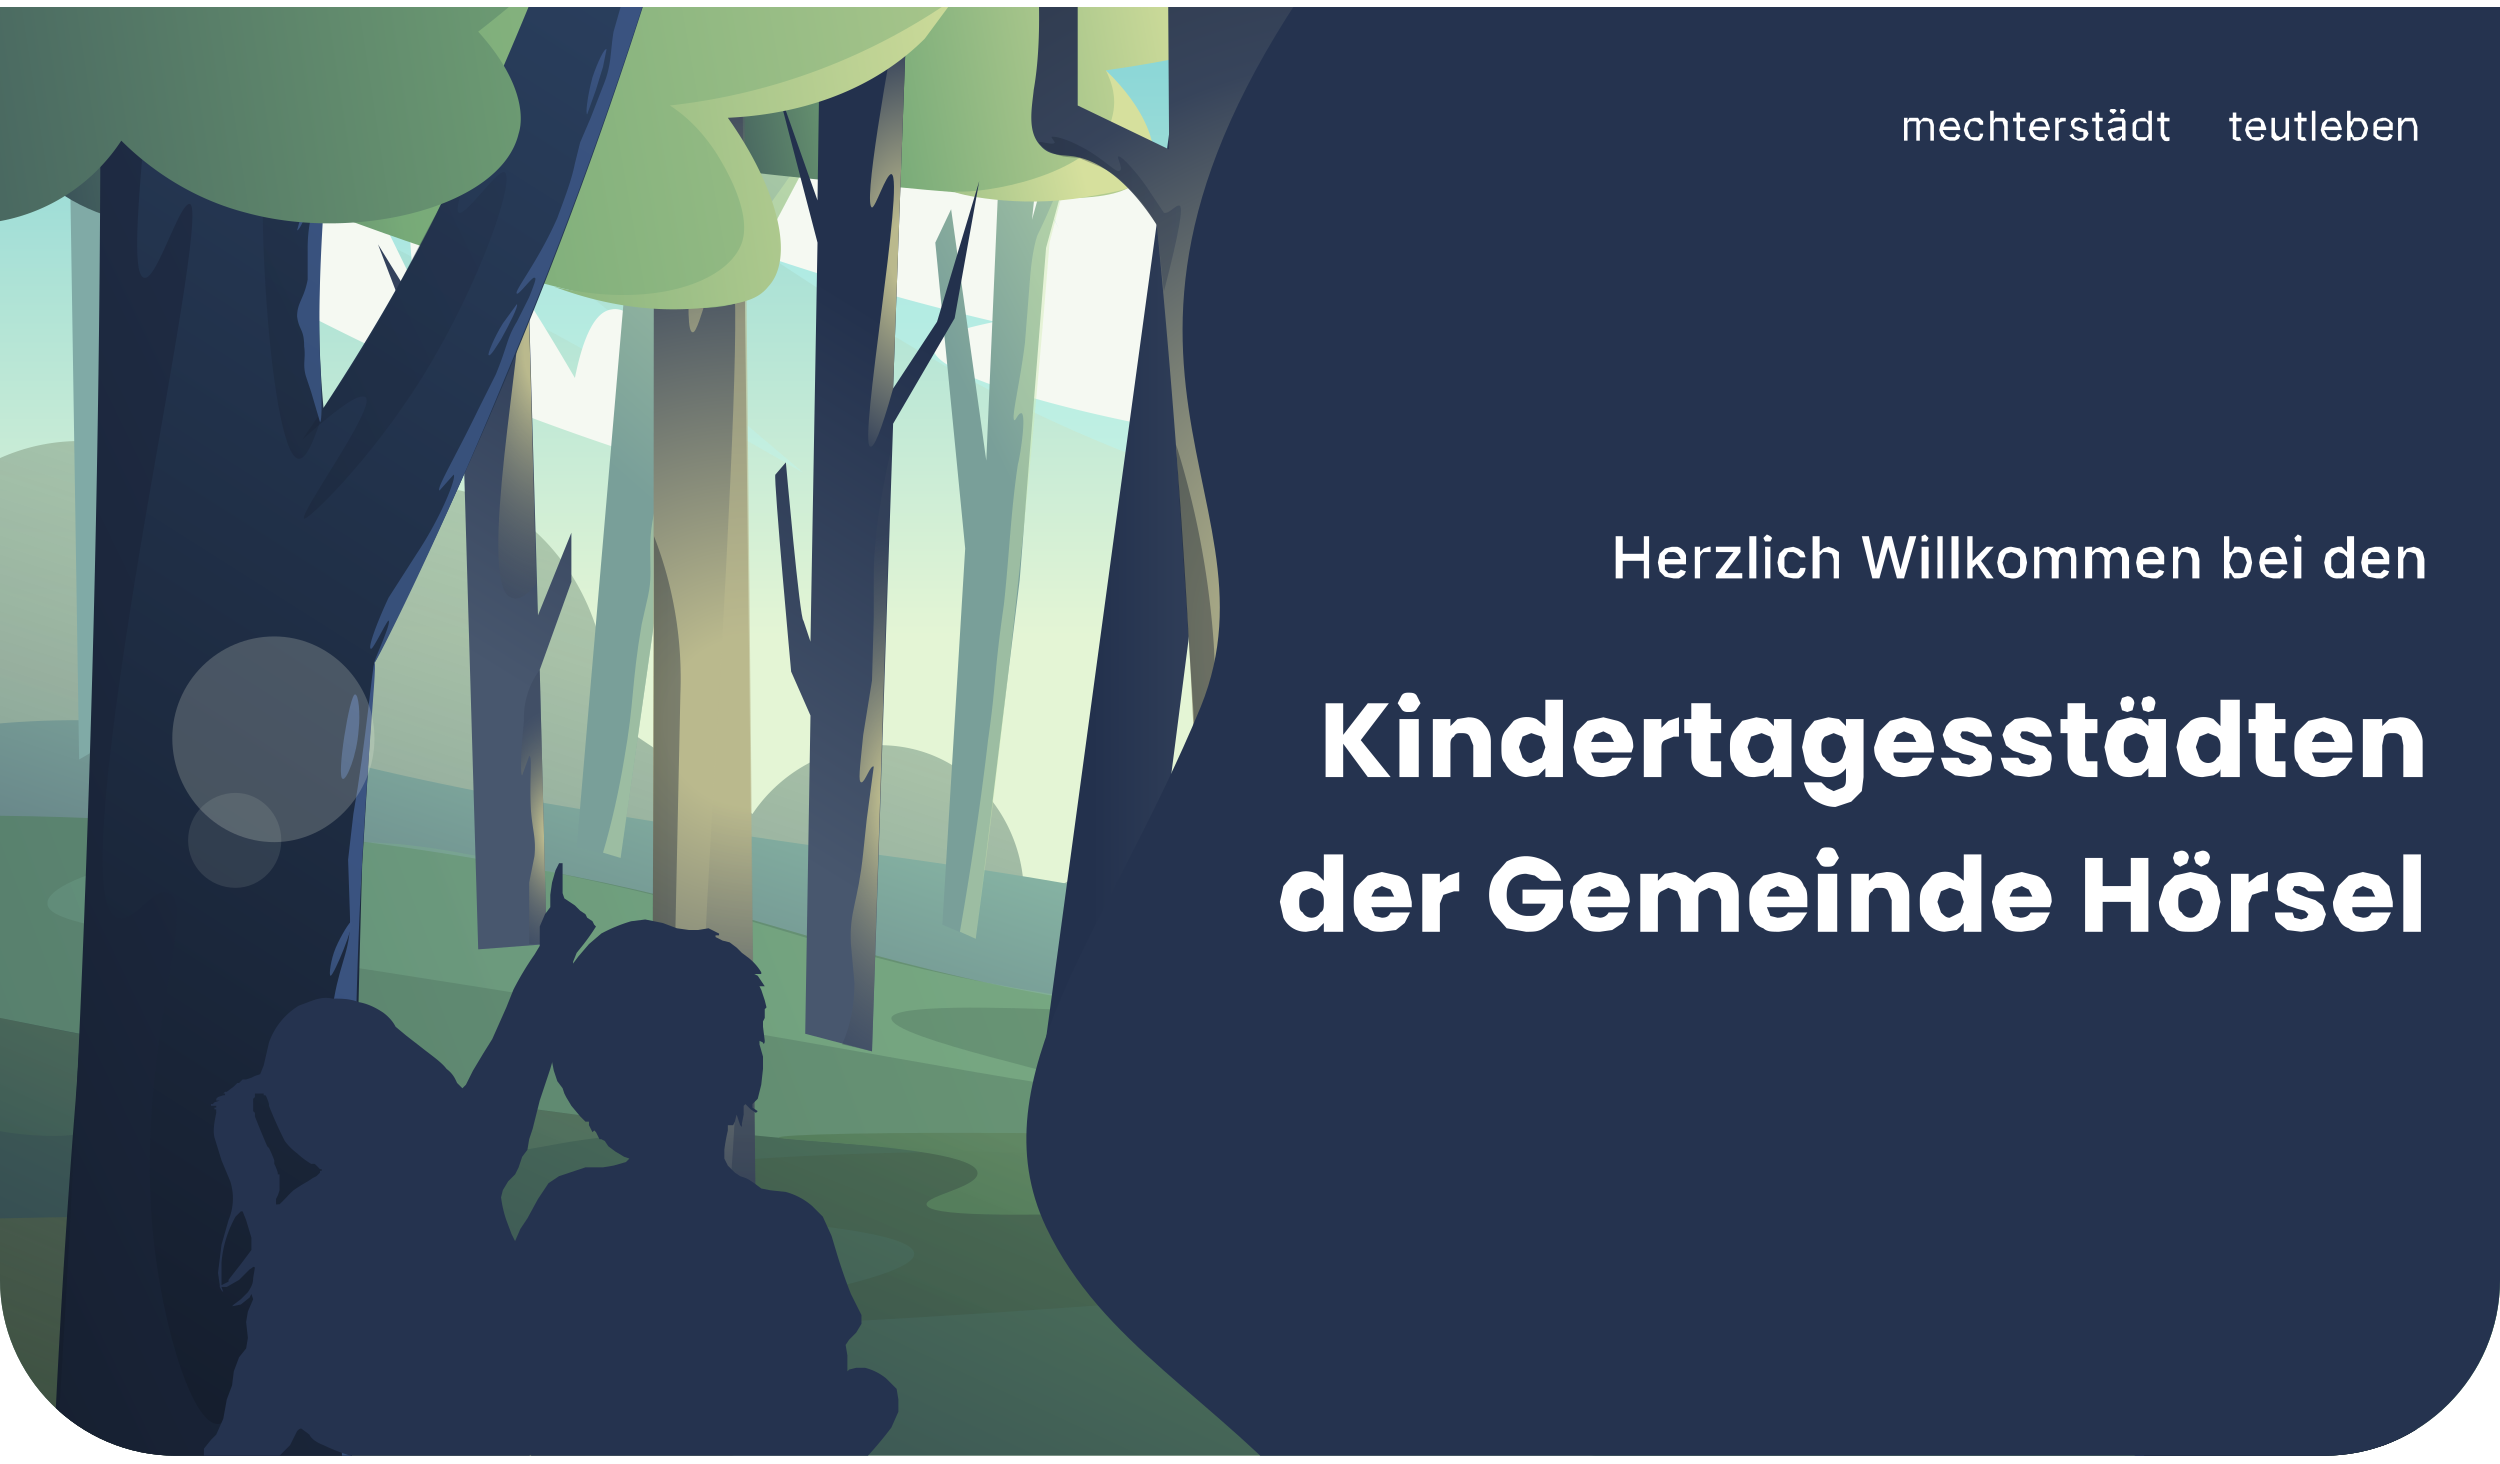 <svg xmlns="http://www.w3.org/2000/svg" xmlns:xlink="http://www.w3.org/1999/xlink" fill="none" viewBox="0 0 1422 833"><g filter="url(#a)"><g clip-path="url(#b)"><g clip-path="url(#c)"><path fill="url(#d)" d="M1465 0H0v824h1465V0Z"/><path fill="url(#e)" d="M867 34h247v246H867z"/><path fill="#B7F9F9" d="M92-90 256 20c209 140 274 189 381 232 0 0 94 38 211 59 304 53 579-48 711-106l-13-101c-39 37-82 69-129 95a756 756 0 0 1-484 70 996 996 0 0 1-246-70C578 155 403 68 226-111L92-90Z" opacity=".4"/><path fill="#B7F9F9" d="M-17 15a7513 7513 0 0 1 474 250A5652 5652 0 0 0-8-92l-9 107Z" opacity=".3"/><path fill="#F5F9F2" d="M264 66c40 23 81 43 124 59 59 22 118 40 178 54-19 4-34 8-35 15-2 25 217 68 222 50 2-5-17-18-73-43 19-25 24-57 11-80-20-41-84-47-96-31-6 8 0 23 9 39-47-85-79-124-99-118-13 3-20 27-21 71C398-16 349-61 337-53c-7 6 1 33 25 83-53-34-82-48-89-41-4 5 2 20 19 45-66-18-83-17-84-12-4 8 35 31 56 44Zm-281-3a1923 1923 0 0 0 307 166c29 11 70 26 120 40-26-67-47-100-62-97-9 1-16 14-21 39-45-77-73-113-86-108-8 3-10 22-5 56C183 48 148-5 132 0c-9 3-12 25-9 65-7-16-50-112-78-105-18 4-23 50-24 81C8 31-35-1-43 7c-8 7 16 41 26 56Zm985 221a1482 1482 0 0 0 547-217c28-72 25-90 18-94-14-8-56 32-97 78 0-41-7-63-18-66-18-6-49 31-92 110a51 51 0 0 0-64-13 51 51 0 0 0-24 55c-8-34-26-64-49-68-32-6-79 36-89 113-1-60-8-91-22-94-21-5-58 60-110 196Z"/><path fill="url(#f)" d="M-58 428c-34-71 3-153 67-175 57-20 126 10 154 73 2-4 35-54 83-53 51 1 103 56 100 131l82 55c20-30 57-45 91-37 39 9 67 48 63 91a309 309 0 0 1 268-40c10-10 86-81 192-68 65 8 108 44 125 59a244 244 0 0 1 335-30l4 153A4646 4646 0 0 1-58 428Z"/><path fill="url(#g)" d="M-50 555c-16-56 4-111 19-144 63-9 113-5 147 0 49 8 72 19 166 37l70 12c79 13 139 21 161 24 149 21 167 32 263 44 53 7 146 18 258 12 112-5 156-23 368-62 94-17 172-29 220-36l-45 203a2097 2097 0 0 1-859 154c-158-6-706-24-768-244Z"/><path fill="#80AAA6" d="m38-26 7 454c25-15 33-16 36-14 3 3 0 12-2 12-6-1-3-212 3-449l-44-3Z"/><path fill="url(#h)" d="m372-33-44 511 25 6 38-267L517-21l-16-25-110 197-19-184Z"/><path fill="url(#i)" d="m573-17-12 275-20-143-9 19 17 174-13 214 19 8 25-204 15-189 28-103-10-7-26 94 17-161-31 23Z"/><path fill="url(#j)" d="M793-26c3 9 30 438 30 438v144l29-5-11-332 67-288-25 23-54 175-13-190-23 35Z"/><path fill="url(#k)" d="M956-26c-1 10 24 443 24 443l-12 133h28l7-230-12-331-35-15Z"/><path fill="url(#l)" d="m1087-26 38 432v150l51-6-11-116-19-233 24-262-83 35Z"/><path fill="url(#m)" d="M906-58c-2 0-13 33-58 183l-7 100 24-108C893-1 908-57 906-58Z"/><path fill="url(#n)" d="M956-26c2 0 13 50 15 95 0 17 2 25 2 32-1 14-4 25 0 26 3 2 9-7 12-6s3 11-6 45v9a1100 1100 0 0 0 10 137c-1 0-6-38-8-37-2 0-1 48 4 140l-14 110 10-106-14-250c-7-117-14-195-11-195Z"/><path fill="url(#o)" d="M1087-26c24 59 26 96 23 120-1 7-4 26-1 50 1 15 3 18 9 44 5 25 12 63 8 64-2 0-9-20-10-19-3 0 10 37 15 81 3 27 2 48 2 61-1 36 1 92 10 179l-18 2c1-32 2-80 0-139-3-78-9-132-19-231l-19-212Z"/><path fill="url(#p)" d="M623 34a420 420 0 0 1-33 96c-3 9-4 23-4 23l-3 38c-3 24-8 43-6 44 1 0 2-4 4-4 3 1-1 26-2 29-4 26-5 53-8 80-6 42-4 42-9 77-3 26-8 63-16 109l9 4a7567 7567 0 0 0 42-396l26-100Z"/><path fill="url(#q)" d="M478 53c-22 35-42 62-56 81-11 16-31 42-30 44 1 1 15-14 16-13 2 1-24 34-22 36 1 1 7-5 8-4 2 1-5 9-10 22-3 7-4 12-5 19-2 17 1 21-3 36-2 8-3 6-4 14-3 14-2 21-2 34 0 10-2 15-5 29-6 35-4 43-10 77-3 18-7 36-12 53l10 3 38-267 87-164Z"/><path fill="url(#r)" d="M0 460c94 1 188 10 280 26 131 22 172 44 268 66 133 31 202 22 537 16 93-2 232-4 404-5 12 81-8 128-24 154-134 218-720 90-1090 9-193-42-345-87-436-116L0 460Z"/><path fill="url(#s)" d="M207 475c35 1 62 7 116 19 104 22 128 36 201 53 116 27 205 26 205 28-1 4-219-15-222 0-1 12 113 34 112 39-1 6-162-28-381-62-151-24-211-29-211-42-1-17 91-39 180-35Z" opacity=".4"/><path fill="url(#t)" d="M808 574c0-6 90-4 160-4 169 0 277-10 277-5 1 7-158 22-157 32 1 9 116 7 116 10 0 6-423 18-423 9-1-5 97-11 97-22 0-10-70-15-70-20Z" opacity=".6"/><path fill="url(#u)" d="M665 590c-12 0-44 3-44 7 0 9 152 25 153 16 2-6-52-26-109-23Z" opacity=".4"/><path fill="url(#v)" d="M330 69c3 16 68 23 197 35 79 7 114 8 123-9 8-16-7-41-21-59 70-10 89-20 89-28 1-23-140-66-269-23-54 18-125 58-119 84Z"/><path fill="url(#w)" d="M1070-30c-23 13-92 57-84 83 4 13 28 18 49 19-37 25-42 38-40 46 7 29 121 24 210 19 74-3 180-8 182-30 1-8-11-21-78-41l129-61c-87-41-249-101-368-35Z"/><path fill="url(#x)" d="M629 36c6 12 5 20 4 25-6 32-65 44-86 44h-4c-1 1 36 10 75 3 18-3 31-5 36-14 7-13-3-37-25-58Z"/><path fill="url(#y)" d="m295-31-38 12c-1 3 2 110 5 230l-47-76 49 128 8 273 39-3-4-156 18-50v-28l-19 47-11-377Z"/><path fill="url(#z)" d="m557 99-24 80-25 38 9-248h-50l-2 141-24-68 24 92-4 227-4-12c-2 0-10-90-10-90l-6 7c-1 3 9 112 9 112l11 25-3 181 38 10 12-357 35-60 14-78Z"/><path fill="url(#A)" d="M681-40c-3 11-87 634-87 634h52l58-452L868-89l-33 18L713 98l48-169-80 31Z"/><path fill="url(#B)" d="m1306-10-108 443-14 200 53-11 39-275 187-387h-49l-74 163 12-192-46 59Z"/><path fill="url(#C)" d="M517-31c-14 73-26 144-21 145 2 0 8-19 11-19 8 2-19 154-12 155 2 1 6-8 13-33l9-248Z"/><path fill="url(#D)" d="M507 251c-8 35-10 57-10 72v24l-1 36-5 31c-2 20-3 27-1 27s5-10 7-9l-4 30-2 19c-3 29-8 33-7 52l2 22c0 12-2 24-7 35l17 4 11-343Z"/><path fill="url(#E)" d="M296-5c-15 153-18 215-14 216 2 0 9-34 12-33 6 1-24 152-3 158 5 2 10-3 14-8L296-5Z"/><path fill="url(#F)" d="M307 377a46 46 0 0 0-9 29c-2 20-2 31-1 31l4-11c2 0 0 12 1 31 1 12 3 16 2 26l-3 15v35h10l-4-156Z"/><path fill="url(#G)" d="m1003-31 1 13 33 300 15 349h54l-29-311 48-199v-245l-23 35-8 226s-32 108-30 97c3-10-27-295-27-295"/><path fill="url(#H)" d="M1090 269c-1 0-8 18-20 54l13 308 23-3-29-308c9-34 14-50 13-51Z" opacity=".5"/><path fill="url(#I)" d="M1064 234c-5 21-5 25-4 25a192 192 0 0 0 24-82l-20 57Z" opacity=".3"/><path fill="url(#J)" d="M1093 483c-11 57-18 72-24 72s-9-17-14-16c-4 0-5 19-5 37l2 55h54l-13-148Z" opacity=".2"/><path fill="url(#K)" d="M1005-33c6 5 11 11 15 19 7 12 7 24 7 30 1 43 13 86 10 86-2 1-6-20-8-20-3 1-4 45 8 92 6 26 16 52 13 54-2 1-8-11-12-10-3 1-4 12 3 64l7 48c7 40 16 73 16 73-1 0-7-28-10-28-3 1 1 32 3 81 1 44-1 48 1 77 2 33 6 66 13 98h-17l-49-664Z"/><path fill="url(#L)" d="m1098 27-4 110-30 97c13-28 25-55 29-54 3 1-3 29-2 29l2-6c4-24 13-57 16-73 2-14 5-46-11-103Z" opacity=".6"/><path fill="url(#M)" d="M0 575c69 14 153 30 249 44 63 9 172 26 309 32 203 8 315 4 465 4 110 1 267 4 459 19l14 174-397 3-1134-10L0 575Z"/><path fill="url(#N)" d="M432 655c-71 5-111 13-111 19 0 13 197 14 199 35 1 16-121 32-120 38 1 10 291-12 655-43a180 180 0 0 1-84-18c-253-39-428-38-539-31Z" opacity=".3"/><path fill="url(#O)" d="M980 671c49-2 103 1 210 7 87 5 125 9 125 16 1 10-110 18-110 34 0 14 91 20 91 30-1 22-516 37-517 23 0-10 197-23 196-43 0-18-162-22-162-38 0-13 95-25 167-29Z" opacity=".1"/><path fill="url(#P)" d="M-40 690c184-5 301-2 302 10 1 14-134 29-133 48 1 31 343 22 345 49 2 35-606 152-643 48-14-38 51-98 129-155Z"/><path fill="url(#Q)" d="M443 643c-1 2 112 5 113 20 1 8-29 13-29 18 1 14 187-2 398 4 138 4 153 13 262 11 89-2 178-10 266-25l-283-13c-518-23-727-18-727-15Z"/><path fill="url(#R)" d="M0 575a4139 4139 0 0 0 413 65c-24-1-48 0-71 3-35 4-50 11-82 9-25-1-50-6-49-9 0-3 29-2 29-6 1-6-68-35-136-16-29 8-38 19-68 21-29 1-70-6-73-25-4-19 33-40 37-42Z" opacity=".2"/><path fill="url(#S)" d="M987 717c1 8 122 13 123 6 1-4-30-12-57-14-32-2-66 4-66 8Z" opacity=".4"/><path fill="url(#T)" d="m810-33 91 748h55l-55-515 31-63-25-6-23 36-31-228-43 28Z"/><path fill="url(#U)" d="M852 295a18933 18933 0 0 0 49 420h55c-5-32-10-42-14-42-7 0-11 20-15 20-6-1 3-66-1-67-3 0-9 42-16 42-8-1-16-70-15-129v-36c-2-35-9-60-12-74-9-34-18-77-31-134Z"/><path fill="url(#V)" d="M901 200c1 33 1 64-2 65-4 0-10-36-11-36l9 65c8 51 10 77 16 119 11 93 30 204 32 203 3 0-5-85-44-416Z" opacity=".5"/><path fill="url(#W)" d="m861-2 23 169 23-36-22 50c-7-11-10-21-11-28-2-9-1-13-3-28l-3-21c-6-28-5-48-7-48-1 0 0 27-2 27a322 322 0 0 1-4-87l6 2Z" opacity=".5"/><path fill="url(#X)" d="M371-79c2 7 0 783 0 783 1 2 10 16 28 16 20 1 31-15 31-16l-9-771-50-12Z"/><path fill="url(#Y)" d="M372 301a223 223 0 0 1 15 90l-3 142-1 45c-1 75-1 101 4 102 4 0 9-24 14-23 4 1 4 29 3 63l-33-16V591l1-239v-51Z" opacity=".4"/><path fill="url(#Z)" d="M415-69c-25 209-26 254-21 254 4 1 13-46 20-45s5 72-4 235c-8 135-14 232-9 232 5 1 13-58 17-58 5 1 2 65-6 169l18-14-7-700-8-73Z" opacity=".6"/><path fill="url(#aa)" d="M47-26C43-22-7 38 14 82c18 40 89 57 178 37 145 54 227 66 246 37 12-17 0-50-34-98C522 22 554-4 552-24c-4-63-382-148-505-2Z"/><path fill="url(#ab)" d="M923-40c-36 43-66 88-52 112 46 80 533-86 523-148-3-17-43-31-148-35-14-21-29-35-43-44-76-50-199-25-313 57l33 58Z"/><path fill="url(#ac)" d="M543-5a349 349 0 0 1-162 61c11 7 20 17 27 28 3 5 20 32 14 50-8 23-52 38-107 25 37 14 67 14 86 12 17-2 29-3 36-12 15-16 6-55-23-96 21-1 73-6 112-45l17-23Z"/><path fill="url(#ad)" d="M893-2c1 1-7 12-7 28 0 11 3 22 9 31 13 23 81 32 170 19-48 14-89 17-117 17-38 0-68 0-78-18-15-27 23-77 23-77Z"/><path fill="url(#ae)" d="M590-24c2 31 1 54-2 71-1 10-4 24 4 32 5 6 13 5 19 6 12 2 29 11 47 39a5714 5714 0 0 1 26 436c-1 74-5 135-9 179 15 11 32 18 50 20 40 5 70-15 77-20a7756 7756 0 0 0-45-818l-93 4 1 156-52-25v-80h-23Z"/><path fill="url(#af)" d="M678 388a2265 2265 0 0 1-3 351 107 107 0 0 0 127 0l-2-92c-21 29-25 51-25 66 0 6 1 17-2 18-6 1-14-35-30-36-12-1-19 20-26 18-19-4-2-170-9-171-2-1-5 18-8 18-8 0-9-104-9-121-1-51 1-57-1-82-3-37-10-73-21-108l2 33 7 106Z" opacity=".4"/><path fill="url(#ag)" d="M599 83c6 3 9 2 15 3l12 5c9 4 13 9 19 15 5 5 9 11 13 18l4 38c9-35 11-48 9-49s-6 5-9 4l-2-3-6-9c-5-8-16-21-18-20-1 0 3 7 1 8-2 2-8-6-21-13-9-5-17-7-18-6l2 3c-1 2-8-1-9 0 0 1 3 4 8 6Z" opacity=".3"/><path fill="url(#ah)" d="M700 546c3 0-2-77-4-77s-4 29 1 59l3 18Z" opacity=".1"/><path fill="url(#ai)" d="M751-79c-1 39-4 72-6 94-2 26-5 55-2 55 4 1 10-35 15-34 10 1 11 105 11 160 0 48 0 106 9 154l3 25c3 25 4 50 2 76-4 53 2 46-2 143-2 64-6 110-3 110 4 1 10-48 15-48 4 0 5 34 4 86a3883 3883 0 0 0 2-190c-1-78-4-129-11-249-5-87-6-125-10-163l-6-53-4-60c-2-24-7-60-17-106Z" opacity=".5"/><path fill="url(#aj)" d="m1124 99 21 62 42 116c12 37 18 55 22 73 6 33 7 58 8 96 1 32 0 38-2 117l-2 93c1 55 3 66 3 105 0 40-2 81-7 121l171-8c-6-52-8-103-7-155 1-74 8-91 13-198 5-86 1-81 7-178 4-84 11-159 12-164 9-97 12-90 11-119-1-48-8-71-17-164l-4-58-162 27-1 265c-19-16-34-35-47-56-17-28-22-48-33-74-10-25-27-60-59-100l-56 20 87 179Z"/><path fill="url(#ak)" d="M1209 882c3-27 7-67 10-115 4-51 4-78 13-80 17-4 49 97 61 94 9-3-6-54 8-126 5-25 14-54 18-53 6 1 2 49 3 49 3 0 9-87 9-87 11-146 6-156 13-209 14-91 45-167 52-166 5 1-7 55-16 156-14 150 4 144-10 263-8 68-19 115-12 193 3 25 6 49 12 73l-161 8Z"/><path fill="url(#al)" d="m1231 114 3 48c2 35 2 50 5 50 6 1 12-56 22-56 10 1 17 74 19 74 3-1-17-88-2-193 8-55 22-93 12-99-6-3-19 4-55 51-2 23-6 75-4 125Z" opacity=".5"/><path fill="url(#am)" d="M1102-82c-4 3 42 82 34 87-5 3-23-20-27-16-5 3 13 25 26 64 8 25 6 31 16 57 9 20 20 41 23 40 4-1-13-60-10-61 2 0 8 49 43 70 12 7 29 15 34 10 6-6-1-25-9-37l-10-11c-14-14-22-28-35-50l-20-34c-19-38-18-49-33-76-14-25-30-44-32-43Z"/><path fill="url(#an)" d="M1389-161c-4 0-1 75 3 130 4 54 10 97 5 98s-17-44-22-43c-4 1 2 33 7 103 3 39 3 58 7 84l1 15c1 25-8 51-8 51-14 39-27 89-25 90s9-19 13-18c3 1-1 23-3 50-4 42 0 72-1 72-2 0-7-48-9-48s1 66 2 92c3 66 4 79 3 109l-1 24c-2 32-1 45-3 45-3 0-9-39-12-38-4 0 3 109 11 219h23c-5-37-7-74-8-110-2-80 7-101 13-216 4-72 1-74 6-175 2-31 3-65 7-111l11-121c2-40 5-81 4-127-2-93-19-175-24-175Z"/><path fill="url(#ao)" d="M1375 196c-1 0 1 7-1 20-1 12-4 14-5 24-2 13 1 26 3 26l6-25 3-17c1-15-5-28-6-28Z"/><path fill="url(#ap)" d="M1075-5c9 8 16 16 23 25 9 13 9 17 18 32 12 21 19 21 32 41 6 10 11 21 15 32-12-17-26-32-41-46 11 19 20 39 24 61 7 31 20 54 31 80 8 20 17 50 20 90l-43-120-29-79c-18-45-35-84-50-116Z"/><path fill="url(#aq)" d="M1156 139c2 12 6 23 11 34 3 8 9 22 16 46 2-16 0-27-3-34l-13-25-11-21Z"/><path fill="url(#ar)" d="M1204 330a286 286 0 0 1 26 96c-1 1-5-24-8-24v65l3 35v17c-1 29-6 44-3 46 4 1 15-23 17-22 3 1-14 33-17 77l1 34c2 56-8 66-3 110 2 16 5 27 2 46-1 12-5 24-10 35 3-20 4-41 3-61 0-24-3-29-3-57-1-20 0-20 1-64l1-65 1-63V407a499 499 0 0 0-11-77Z"/><path fill="url(#as)" d="m1179 246 6 6 4 10c4 11 13 19 13 18l-6-12-4-9c-2-4-6-8-13-13Z"/><path fill="url(#at)" d="m1225 707-3 21v24l5 21v-42l-2-24Z"/><path fill="url(#au)" d="m1227 433 2 13 3 20v43a85 85 0 0 0 5-43c-2-11-5-22-10-33Z"/><path fill="url(#av)" d="M1232-19v95c-1 23-2 25-1 38l2 36 2 30c1 0 5-22 6-45v-21c0-16 15-58 12-59-2-1-11 17-14 16-2-1 3-12 3-28l-1-22c-2-13-5-27-9-40Z"/><path fill="url(#aw)" d="M57-18a5316 5316 0 0 1-4 499L43 622c-5 62-11 151-15 264l172 7a14254 14254 0 0 1 6-405l7-115a2555 2555 0 0 0 184-479l-53-8a2256 2256 0 0 1-96 232c-19 38-41 75-64 110-4-44-3-88 1-132s9-65 16-115c6-47 9-94 10-141L57-18Z"/><path fill="url(#ax)" d="M78-37c23 7-11 188 4 191 7 2 20-43 26-42 6 2-8 79-20 148-39 221-32 254-21 258 10 3 20-18 29-14 18 7-23 98-7 210 6 43 21 92 35 92 20-1 23-115 41-115 15 0 30 78 34 140 2 20 2 41 1 62l-172-7A12243 12243 0 0 0 57-18c7-11 15-20 21-19Z"/><path fill="url(#ay)" d="M182 236c-1-19-2-47-1-82 1-52 6-113 5-113s-2 45-11 46c-8 1-14-27-19-26-14 2-4 195 14 196 4 0 8-9 12-21Z" opacity=".3"/><path fill="url(#az)" d="M270 82c-2-1-19 29-39 68-17 34-28 49-36 62l-23 34c18-16 32-27 36-24 6 6-38 66-35 69 2 1 36-31 67-80 35-57 53-114 47-117-4-2-22 25-26 23-4-3 11-35 9-35Z" opacity=".3"/><path fill="url(#aA)" d="M397-106c-1 0-22 39-38 85l-10 35c-2 12-1 19-6 31l-7 18-6 14-3 12c-2 10-6 20-10 31-11 25-25 42-23 43 1 1 9-10 10-9 1 0 1 1-3 11l-7 14c-6 10-5 13-12 30l-10 20c-13 27-24 45-22 46l8-9c2 1-7 24-21 45l-16 25c-7 15-12 29-10 29 1 1 9-16 10-16 2 1-9 24-8 24s37-71 75-164a2617 2617 0 0 0 109-315Z"/><path fill="url(#aB)" d="M345 24c-1-1-5 7-8 16-3 11-4 21-3 21l5-14 4-13 2-10Z"/><path fill="url(#aC)" d="m294 169-8 11c-5 8-9 18-8 18 1 1 5-6 7-9 5-9 10-19 9-20Z"/><path fill="url(#aD)" d="M213 373c-1 0-5 46-12 86l-3 26 1 30c1 21-5 26-9 49-3 18 1 12 1 69 0 24-1 31 1 48l2 26-1 32c-1 15-1 51 5 146 1-34 3-87 3-153 2-95 0-109 2-174 3-107 12-185 10-185Z"/><path fill="url(#aE)" d="M184 611c-1 10 1 20 1 20 2 0 4-36 2-36-1 0-3 9-3 16Z"/><path fill="url(#aF)" d="M200 520c-1 0-6 8-9 15s-4 16-3 16c2 0 14-30 12-31Z"/><path fill="url(#aG)" d="M202 391c-3-1-11 48-7 48 2 1 8-13 9-28 1-9 0-20-2-20Z"/><path fill="url(#aH)" d="M189 55a11752 11752 0 0 0-20 72c2 0 7-15 9-14 1 0-3 9-3 24v18c-2 11-6 13-6 21 1 8 4 7 4 17 1 7-1 10 1 17l3 9 5 17c2 0 0-36 0-36-1-29 0-74 7-145Z"/><path fill="url(#aI)" d="M-119 50A105 105 0 0 0 69 76c12 12 36 32 71 41 62 17 145-3 155-45 2-6 5-27-23-58 71-55 82-87 76-107-19-69-267-105-398 7-18 15-86 73-69 136Z"/><path fill="url(#aJ)" d="M1261-108c-11 6-59 34-55 69 2 27 35 52 80 62 12 27 36 69 81 98 124 81 320 12 330-55 13-89-300-255-436-174Z"/><path fill="url(#aK)" d="M729 75h247v247H729z" opacity=".1"/><path fill="#F5FDE6" d="M733 330a37 37 0 1 0 0-74 37 37 0 0 0 0 74Z" opacity=".1"/><path fill="#F5FDE6" d="M762 342a24 24 0 1 0 0-49 24 24 0 0 0 0 49Z" opacity=".1"/><path fill="#F5FDE6" d="M743 239a5 5 0 1 0 0-11 5 5 0 0 0 0 11Z" opacity=".5"/><path fill="#F5FDE6" d="M712 250a4 4 0 1 0 0-7 4 4 0 0 0 0 7Z" opacity=".4"/><path fill="url(#aL)" d="M115 131h380v387H115z" opacity=".2"/><path fill="#F5FDE6" d="M156 475c31 0 57-27 57-59s-26-58-57-58c-32 0-58 26-58 58s26 59 58 59Z" opacity=".2"/><path fill="#F5FDE6" d="M134 501c14 0 26-12 26-27s-12-27-26-27c-15 0-27 12-27 27s12 27 27 27Z" opacity=".1"/><path fill="url(#aM)" d="M133 255h73v73h-73z" opacity=".6"/><path fill="url(#aN)" d="M108 292h69v69h-69z" opacity=".6"/><path fill="url(#aO)" d="M521 177h67v67h-67z" opacity=".8"/><path fill="url(#aP)" d="M559 120h66v66h-66z" opacity=".8"/><path fill="url(#aQ)" d="M857 154h66v66h-66z" opacity=".8"/></g><path fill="#25334F" d="M683 398c51-126-106-206 97-459l244-15 518 15v919H750c-60-68-123-97-155-164-40-85 36-170 88-296Z"/><path fill="#fff" d="M919 325v-24h4v10h12v-10h3v24h-3v-10h-12v10h-4Zm33 0-5-1-3-3-1-5 1-5 3-3 4-1h3a7 7 0 0 1 5 5v5h-14v-3h11l-1-2a4 4 0 0 0-4-2h-2l-2 2v8l2 2h4l2-1 1-1 3 1-1 2-3 2h-3Zm12 0v-18h3v3l2-2 3-1a15 15 0 0 1 1 0v3h-4a4 4 0 0 0-2 4v11h-3Zm12 0v-2l10-13h-10v-3h14v3l-9 12h10v3h-15Zm23-24v24h-4v-24h4Zm5 24v-18h3v18h-3Zm1-21h-1l-1-2 1-1 1-1 2 1 1 1-1 2h-2Zm15 21-5-1-3-3-1-5 1-5 3-3 5-1 3 1 3 2 1 3h-3l-2-2-2-1h-3l-2 3v6l2 3h5l1-1 1-2h3a7 7 0 0 1-4 6h-3Zm15-11v11h-4v-24h4v9l2-2 3-1 3 1 3 2v15h-3v-11l-1-3-3-1h-2l-2 2v2Zm30 11-6-24h4l4 19 5-19h4l5 19 5-19h4l-7 24h-4l-5-18-5 18h-4Zm28 0v-18h4v18h-4Zm2-21h-2v-3l2-1 1 1 1 1-1 2h-1Zm10-3v24h-3v-24h3Zm9 0v24h-4v-24h4Zm8 18v-4l8-8h4l-8 9h-1l-3 3Zm-3 6v-24h3v24h-3Zm11 0-6-9 2-2 8 11h-4Zm14 0-4-1-3-3-1-5 1-5a8 8 0 0 1 7-4l5 1 3 3 1 5-1 5a8 8 0 0 1-8 4Zm0-3h3l2-3v-6l-2-2-3-1-3 1-1 2-1 3 1 3 1 3h3Zm13 3v-18h3v3l2-2 3-1 3 1 2 2 2-2 4-1 4 1 1 5v12h-3v-12l-1-2-3-1-2 1-1 3v11h-4v-12l-1-2-2-1h-2a4 4 0 0 0-2 4v11h-3Zm29 0v-18h4v3l2-2 3-1 3 1 2 2 2-2 3-1 4 1 2 5v12h-4v-12l-1-2-2-1-3 1-1 3v11h-3v-12l-1-2-2-1h-2l-2 2v13h-4Zm38 0-5-1-3-3-1-5 1-5 3-3 4-1h3a7 7 0 0 1 5 5v5h-14v-3h11l-1-2a4 4 0 0 0-4-2 5 5 0 0 0-4 2v8l2 2h4a4 4 0 0 0 3-2l3 1-1 2-3 2h-3Zm15-11v11h-3v-18h3v3l2-2 3-1 4 1 2 2 1 4v11h-4v-11l-1-3-3-1h-2l-1 2-1 2Zm26 11v-24h3v9h1l1-1 1-2h3l4 1 2 3 1 5-1 5-2 3-4 1h-3l-1-1-1-2h-1v3h-3Zm3-9 1 3 2 3h5l1-3 1-3-1-3-1-2-3-1-3 1-1 2-1 3Zm25 9-4-1-3-3-1-5 1-5 3-3 4-1h3a7 7 0 0 1 4 5l1 4v1h-14v-3h11l-1-2a4 4 0 0 0-4-2h-2l-2 2-1 3v2l1 3 2 2h4l2-1 1-1 3 1-2 2-2 2h-4Zm12 0v-18h4v18h-4Zm2-21h-1l-1-2 1-1 1-1 2 1v3h-2Zm23 21a7 7 0 0 1-7-4l-1-5 1-5 3-3 4-1h2l2 2 1 1v-9h4v24h-4v-3l-1 2-2 1h-2Zm0-3h3l2-3v-6l-2-2-3-1-2 1-2 2v6l2 3h2Zm22 3-5-1-3-3-1-5 1-5 3-3 4-1h3a7 7 0 0 1 5 5v5h-14v-3h11l-1-2a4 4 0 0 0-4-2h-2l-2 2v8l2 2h5l1-1 1-1 3 1-1 2-3 2h-3Zm15-11v11h-3v-18h3v3l2-2 4-1 3 1 2 2 1 4v11h-4v-11l-1-3-3-1h-2l-1 2-1 2ZM778 438l-14-19v19h-10v-42h10v18l14-18h12l-16 21 17 21h-13Zm23-37c-1 0-3 0-4-2l-2-3 2-4c1-2 3-2 4-2 2 0 4 0 5 2l2 4-2 3c-1 2-3 2-5 2Zm6 4v33h-11v-33h11Zm28-1c4 0 7 1 9 4 3 3 4 6 4 10v20h-10v-18l-2-5c-1-2-3-2-5-2s-3 0-4 2c-2 1-2 3-2 5v18h-10v-33h10v4l4-4 6-1Zm19 17c0-3 0-6 2-9l5-6a14 14 0 0 1 13-1l5 4v-15h10v44h-10v-5l-4 4-7 1a14 14 0 0 1-12-8c-2-2-2-5-2-9Zm25 0-2-6-6-2-5 2-2 6 2 6c2 2 3 3 5 3l6-3 2-6Zm50 0-1 3h-23l2 5 4 1c3 0 5-1 6-3h11l-3 6-6 4-7 1c-3 0-6 0-9-2l-6-6-2-9 2-9 6-6 9-2 8 2c3 1 5 3 6 6 2 2 3 5 3 9Zm-11-3-2-4-4-2-5 2-2 4h13Zm27-8 4-4 6-2v11h-3l-5 2c-2 1-2 3-2 5v16h-10v-33h10v5Zm34 19v9h-5c-3 0-6-1-8-3-3-2-4-5-4-9v-13h-4v-8h4v-9h11v9h6v8h-6v16h6Zm5-8c0-3 0-6 2-9l5-6 8-2 6 1 4 4v-4h10v33h-10v-5l-4 4-7 1c-2 0-5 0-7-2-2-1-4-3-5-6-2-2-2-5-2-9Zm25 0-2-6-5-2-6 2-2 6 2 6c2 2 3 3 6 3 2 0 3-1 5-3l2-6Zm31-17 6 1 4 4v-4h10v33l-1 8-6 6-9 3c-5 0-9-2-12-4s-5-6-6-10h10l3 3 4 2 5-2c2-1 2-3 2-6v-5a12 12 0 0 1-10 5 14 14 0 0 1-13-8l-2-9 2-9 5-6 8-2Zm10 17-2-6-5-2-5 2c-2 2-2 4-2 6 0 3 0 5 2 6 1 2 3 3 5 3s4-1 5-3l2-6Zm50 0v3h-23c0 2 0 3 2 5l4 1c3 0 4-1 5-3h11l-3 6-5 4-8 1c-3 0-6 0-8-2-3-1-5-3-6-6-2-2-3-5-3-9l3-9 6-6 8-2 9 2 6 6 2 9Zm-10-3-2-4-5-2-4 2-2 4h13Zm30 20-8-1-6-4-2-6h10l2 3 4 1 2-1 2-2-2-2-5-1-6-2-4-3-2-6 2-5c1-1 2-3 5-4l7-1c4 0 7 1 10 3 2 2 4 5 4 8h-9l-2-2-3-1h-3l-1 2 1 2 5 2 6 2c2 0 3 1 4 3 2 1 2 3 2 5l-1 6-5 3-7 1Zm34 0-8-1-6-4-2-6h10l2 3 4 1 3-1 1-2-2-2-5-1-6-2-4-3-2-6 2-5 5-4 7-1c4 0 7 1 10 3 2 2 4 5 4 8h-9l-2-2-3-1h-3l-1 2 1 2 5 2 6 2c2 0 3 1 4 3 2 1 2 3 2 5l-1 6-5 3-7 1Zm39-9v9h-5c-4 0-7-1-9-3s-3-5-3-9v-13h-4v-8h4v-9h10v9h7v8h-7v13l1 3h6Zm4-8 2-9 5-6 8-2 6 1 4 4v-4h10v33h-10v-5l-4 4-6 1c-3 0-5 0-8-2-2-1-4-3-5-6l-2-9Zm25 0-2-6-5-2-5 2c-2 2-2 4-2 6 0 3 0 5 2 6 1 2 3 3 5 3s4-1 5-3l2-6Zm-12-20-3-1-1-4 1-3 3-1a4 4 0 0 1 4 4l-1 4-3 1Zm12 0-3-1-1-4 1-3 3-1a4 4 0 0 1 4 4l-1 4-3 1Zm16 20 2-9 6-6a14 14 0 0 1 13-1l4 4v-15h11v44h-11v-5c0 2-2 3-4 4l-6 1a14 14 0 0 1-13-8l-2-9Zm25 0c0-2 0-4-2-6l-5-2-5 2-2 6 2 6c1 2 3 3 5 3s4-1 5-3c2-1 2-3 2-6Zm37 8v9h-5c-4 0-6-1-9-3-2-2-3-5-3-9v-13h-4v-8h4v-9h11v9h6v8h-6v16h6Zm38-8v3h-23l2 5 4 1c3 0 5-1 6-3h11l-4 6-5 4-7 1c-4 0-7 0-9-2-3-1-5-3-6-6-2-2-2-5-2-9 0-3 0-6 2-9l6-6 9-2 8 2c3 1 5 3 6 6 2 2 2 5 2 9Zm-10-3-2-4-5-2-4 2-2 4h13Zm37-14c4 0 7 1 9 4s4 6 4 10v20h-11v-18l-1-5c-2-2-3-2-5-2s-4 0-5 2l-1 5v18h-11v-33h11v4l4-4 6-1ZM728 509l2-9 5-6a14 14 0 0 1 14-1l4 4v-15h11v44h-11v-5l-4 4-6 1a14 14 0 0 1-13-8l-2-9Zm25 0c0-2 0-4-2-6l-5-2-5 2c-2 2-2 4-2 6 0 3 0 5 2 6 1 2 3 3 5 3s4-1 5-3c2-1 2-3 2-6Zm50 0v3h-23l2 5 4 1c3 0 4-1 5-3h11l-3 6-5 4-8 1c-3 0-6 0-8-2-3-1-5-3-6-6-2-2-2-5-2-9 0-3 0-6 2-9l6-6 8-2 9 2c3 1 5 3 6 6l2 9Zm-10-3-2-4-5-2-4 2-2 4h13Zm26-8 5-4 6-2v11h-3l-6 2-2 5v16h-10v-33h10v5Zm58-1-4-3-5-1c-3 0-6 1-8 3s-3 5-3 9 1 7 4 9c2 2 5 3 8 3s5 0 7-2c1-1 3-3 3-5h-13v-8h23v10l-4 7-7 5c-3 2-6 2-10 2l-11-2-7-8c-2-3-3-7-3-11s1-8 3-11l7-8c4-2 7-3 11-3 5 0 10 2 13 4 4 3 6 6 7 10h-11Zm50 12-1 3h-23l2 5 5 1c2 0 4-1 5-3h11l-3 6-6 4-7 1c-3 0-6 0-9-2l-6-6-2-9 2-9 6-6 9-2 9 2c2 1 4 3 5 6 2 2 3 5 3 9Zm-11-3c0-2 0-3-2-4l-4-2-5 2-2 4h13Zm59-14c4 0 8 1 10 4 3 2 4 6 4 10v20h-10v-18l-2-5-5-2-4 2c-2 1-2 3-2 5v18h-10v-18l-2-5-5-2-4 2c-2 1-2 3-2 5v18h-10v-33h10v4l4-4 6-1 6 2 5 4a13 13 0 0 1 11-6Zm53 17v3h-23l2 5 4 1c3 0 5-1 6-3h11l-4 6-5 4-7 1c-4 0-7 0-9-2-3-1-5-3-6-6-2-2-2-5-2-9 0-3 0-6 2-9l6-6 9-2 8 2c3 1 5 3 6 6 2 2 2 5 2 9Zm-10-3-2-4-5-2-4 2-2 4h13Zm21-17c-1 0-3 0-4-2l-2-3 2-4c1-2 3-2 4-2 2 0 4 0 5 2l2 4-2 3c-1 2-3 2-5 2Zm6 4v33h-11v-33h11Zm28-1c4 0 7 1 9 4 3 3 4 6 4 10v20h-10v-18l-2-5c-1-2-3-2-5-2s-3 0-4 2c-2 1-2 3-2 5v18h-10v-33h10v4l4-4 6-1Zm19 17c0-3 0-6 2-9l5-6a14 14 0 0 1 13-1l5 4v-15h10v44h-10v-5l-4 4-7 1a14 14 0 0 1-12-8c-2-2-2-5-2-9Zm25 0-2-6-6-2-5 2-2 6 2 6c2 2 3 3 5 3l6-3 2-6Zm50 0-1 3h-23l2 5 4 1c3 0 5-1 6-3h11l-3 6-6 4-7 1c-3 0-6 0-9-2l-6-6-2-9 2-9 6-6 9-2 8 2c3 1 5 3 6 6 2 2 3 5 3 9Zm-11-3-2-4-4-2-5 2-2 4h13Zm66-22v42h-10v-17h-16v17h-10v-42h10v16h16v-16h10Zm24 42c-4 0-7 0-9-2-3-1-5-3-6-6-2-2-3-5-3-9l3-9 6-6 9-2 9 2 6 6 2 9-2 9c-2 3-4 5-7 6-2 2-5 2-8 2Zm0-8c2 0 3-1 5-3l2-6-2-6-5-2-5 2c-2 1-2 4-2 6 0 3 0 5 2 6 1 2 3 3 5 3Zm-6-29-3-2-1-3 1-3 3-1a4 4 0 0 1 5 4l-1 3-4 2Zm12 0-3-2-1-3 1-3 3-1a4 4 0 0 1 5 4l-1 3-4 2Zm27 9 5-4 6-2v11h-3l-6 2-2 5v16h-10v-33h10v5Zm30 28-8-1-5-4c-2-2-2-4-2-6h10l1 3 4 1 3-1 1-2-2-2-4-1-6-2-5-3-1-6 1-5 5-4 7-1c4 0 8 1 10 3 3 2 4 5 4 8h-9l-2-2-3-1h-3l-1 2 2 2 5 2 6 2 4 3 2 5-2 6-5 3-7 1Zm52-17v3h-23c0 2 0 3 2 5l4 1c3 0 4-1 5-3h11l-3 6-5 4-8 1c-3 0-6 0-8-2-3-1-5-3-6-6-2-2-3-5-3-9l3-9 6-6 8-2 9 2 6 6 2 9Zm-10-3-2-4-5-2-4 2-2 4h13Zm26-24v44h-10v-44h10ZM1083 76V63h2v2l1-2h5l1 2 2-2h2l3 1 1 3v9h-2v-9l-1-2h-4l-1 2v9h-2V65h-4l-1 1v10h-2Zm26 0-3-1-2-2-1-3 1-4 2-2 3-1h2a5 5 0 0 1 3 3l1 3v1h-10v-2h8l-1-2a3 3 0 0 0-3-1h-2l-1 2-1 2v1l1 2a4 4 0 0 0 3 2h3l1-2 2 1-1 2-2 1h-3Zm14 0-3-1-2-2-1-3 1-4 2-2 3-1h3l2 2v2h-2a3 3 0 0 0-3-2h-2l-1 2-1 2 1 3 1 2h4l1-1v-1h2a5 5 0 0 1-2 4h-3Zm11-8v8h-2V59h2v6l1-2h5l2 2v11h-2v-8l-1-3h-4l-1 1v2Zm18-5v2h-7v-2h7Zm-5-3h2v14h3v2a4 4 0 0 1-3 0l-2-1V60Zm13 16-3-1-2-2-1-3 1-4 2-2 3-1h2l2 1 1 2 1 3v1h-10v-2h8l-1-2a3 3 0 0 0-3-1h-2l-1 2-1 2v1l1 2a4 4 0 0 0 3 2h3v-2l2 1-1 2-1 1h-3Zm9 0V63h2v2l1-2h2a22 22 0 0 1 1 0v2a7 7 0 0 0-1 0h-1l-2 1v10h-2Zm18-10h-2v-1h-1l-1-1-2 1-1 1v2h2l2 1 3 1 1 2-1 2-2 2h-3l-3-1-2-2 2-1 1 2 2 1 3-1v-3h-2l-2-1-2-1-1-2v-2l2-2h3l3 1 1 2Zm9-3v2h-6v-2h6Zm-4-3h2v14h2l1 2h-1a4 4 0 0 1-3 0l-1-1V60Zm11 16h-2l-1-2-1-2v-2l2-1h1a20 20 0 0 1 4-1h1v-3h-5l-1 1h-2a5 5 0 0 1 4-3 8 8 0 0 1 3 0h2l1 2v11h-2v-2a4 4 0 0 1-2 2h-2Zm1-1 2-1 1-1v-4 1a10 10 0 0 1-2 0 56 56 0 0 0-2 1h-2v1l1 2 2 1Zm-2-14-1-1a1 1 0 0 1 0-2h2l1 1-1 1-1 1Zm5 0-1-1v-2h2l1 1-1 1-1 1Zm11 15a5 5 0 0 1-5-3v-7l2-2 3-1h2l1 1 1 1v-6h2v17h-2v-2l-1 1-1 1h-2Zm1-2h2l1-2v-5l-1-2h-5l-1 2v5l1 2h3Zm15-11v2h-7v-2h7Zm-5-3h2v12l1 2h2v2a4 4 0 0 1-3 0l-1-1-1-2V60Zm46 3v2h-7v-2h7Zm-5-3h2v14h2l1 2h-1a4 4 0 0 1-2 0l-2-1V60Zm13 16-3-1-2-2-1-3 1-4 2-2 3-1h2a5 5 0 0 1 3 3l1 3v1h-11v-2h8v-2l-1-1h-4l-2 2v3l1 2 1 2h5v-2l2 1-1 2-2 1h-2Zm17-5v-8h2v13h-2v-2l-2 1-2 1h-2l-2-2V63h2v8l1 2 2 1a3 3 0 0 0 2-1l1-2Zm12-8v2h-7v-2h7Zm-5-3h2v14h2l1 2h-1a4 4 0 0 1-2 0l-2-1V60Zm10-1v17h-2V59h2Zm9 17-3-1-2-2-1-3 1-4 2-2 3-1h2a5 5 0 0 1 3 3l1 3v1h-10v-2h8l-1-2a3 3 0 0 0-3-1h-2l-1 2-1 2v1l1 2 1 2h5l1-2 2 1-1 2-2 1h-3Zm9 0V59h2v6h1v-1l1-1h2a5 5 0 0 1 5 3l1 3-1 4-2 2-3 1h-2l-1-1v-1h-1v2h-2Zm2-7 1 3 1 2h4l1-2 1-3-1-2-1-2h-4l-1 2-1 2Zm19 7-4-1-2-2v-7l2-2 3-1h2l2 1 2 2v4h-10v-2h8v-2a3 3 0 0 0-4-1h-2l-1 2v5a4 4 0 0 0 4 2h2l1-2 2 1-1 2-2 1h-2Zm10-8v8h-2V63h2v2l2-2h5l1 2 1 3v8h-2v-8l-1-3h-4l-1 1-1 2Z"/><path fill="#25334F" d="m296 695-7 16-4 11-5 8a39 39 0 0 0-4 12v5l4 3 9 2 7 1 1 1v6l1 8c0 2 1 4 3 5l5 2 3 1v9l-2 6a112 112 0 0 0-4 12l-1 5-1 8v6l3 5 2 4 2 4c0 2 2 3 4 6a59 59 0 0 0 25 14 215 215 0 0 0 40 10 147 147 0 0 0 41-1 144 144 0 0 0 42-15l17-10 11-9a221 221 0 0 0 19-22l4-9v-7l-1-6-6-6a31 31 0 0 0-12-6h-5l-4 1-1 1v-9l-1-6 2-3 4-4 3-5v-5l-2-4-4-8a289 289 0 0 1-8-23l-3-10-5-11-6-6a38 38 0 0 0-15-8l-9-1-5-1-4-3-3-2-2-1-3-1-3-2-4-4-2-4v-5a106 106 0 0 1 2-11v-3h3l1-2a117 117 0 0 1 1-4l2 6 1 1v-2l1-5v-5l1-1 3 3 3 2 1-1-3-2v-2l3-3 2-8 1-9v-7l-2-7v-2l2 1c0 1 1 1 1-1l-1-8v-3l1-2v-5l1-1-1-4-2-6-1-2h3l-2-3-2-3-2-1h4v-1a31 31 0 0 0-7-8l-4-3-3-3-4-3-4-1-4-2v-1h2v-1l-2-1-4-2-6 1h-5l-7-1-8-3-10-2-8 1a89 89 0 0 0-17 7l-7 6-6 7-6 8-5 7-4 6-2 6-2 7-2 7-1 5 1-1 2-2 1-2v3l-1 5v3l1-1h1l1 4 2 10 2 6 3 4 1 3 1 2 3 5 5 6 3 3h2v2l1 2 1 2 1-1 1 1 1 2 1 2h1l2 1 2 3 4 3 5 3 3 1-2 2-7 2-6 1h-10l-6 2-9 3-6 4-6 9-6 11-4 6Z"/><path fill="#25334F" d="M319 487h-1l-2 4-2 7-1 7v7l-3 4-3 7v11l-3 5a168 168 0 0 0-12 20l-4 10-4 9-4 9-5 8-6 10-3 6-1 2-2 2-3-3c-1-2-2-5-6-8-3-4-9-8-14-12l-9-7-6-5c-1-2-3-5-7-8-3-2-8-5-14-6-5-2-10-2-15-2-4-1-8 0-11 1l-8 3a40 40 0 0 0-17 21l-3 13-2 5-3 1-2 1-3 1h-2l-1 1-1 1h-1l-1 1-1 1-4 3h-1l-1 1h1v1h-1l-3 1-1 1h-1 1v1h2l-3 1-1 1h-1v1h3v1h-1v1h1a31 31 0 0 0 0 2c-1 5-2 10-1 14l4 13 5 12a32 32 0 0 1-1 22l-4 14-2 16 1 7v1l1 2 1 1-1-3h3l7-4 6-6c2-1 2-2 3-1l-1 6c0 3-1 5-3 8l-4 4-4 3-1 1 5-1 5-4 1-2 1 3-3 7-1 6 1 9-1 6-4 5-3 8-1 8-3 8-2 11-4 9-3 3-4 5v7c0 2 0 3-2 5l-8 3-10 6c-3 3-4 5-4 7s1 3 2 3l4-2h3v2l2 2c1 1 3 0 4-1l3-2h4l3 1 2 4 3-1 2-2c0-1 0-2 2-2l5-2 7-2 7-2c3 0 4-2 5-3v-5c-1-1 0-3 1-4 0-2 2-3 3-4l5-4 6-6 4-8c1-1 2-2 3-1l4 3c1 2 3 4 8 6a114 114 0 0 0 33 10l15 1h14l16 1 20-1c7 0 12-2 17-4 4-2 7-4 9-7l5-10 3-10 2-6 4-6c2-2 2-4 2-6l-2-9-6-13-5-11-6-12-4-13-5-13-3-7-2-4-3-8a65 65 0 0 1-3-13l1-4 3-5 4-4 2-4 2-6 3-4 1-6 2-6 2-8 2-8 3-9 3-9 2-7 2-6 2-7 2-7 1-6 2-5 1-5 1-5 1-6-1-4v-3l2-5 4-5a117 117 0 0 0 7-10l-1-1-1-2-3-2-1-2-3-2-3-3-3-2-3-2-1-3v-17h-1ZM147 618h2a8 8 0 0 1 1 0v1h1a8 8 0 0 1 1 2 25 25 0 0 1 1 3v1a227 227 0 0 0 9 20 33 33 0 0 0 7 7 45 45 0 0 0 8 6h2a69 69 0 0 1 3 3h1v1h-1v1a5 5 0 0 1-1 1 10 10 0 0 1-1 1 24 24 0 0 1-2 1l-3 2a99 99 0 0 0-8 5 42 42 0 0 0-4 4l-1 1a68 68 0 0 1-3 3 3 3 0 0 1-1 0 1 1 0 0 1-1 0v-1a7 7 0 0 1 0-1v-1l1-2a47 47 0 0 0 1-3v-3a139 139 0 0 0 0-2v-4h-1v-1a28 28 0 0 0-2-5v-2a67 67 0 0 0-3-7l-1-1a512 512 0 0 1-7-17v-2a30 30 0 0 1-1-1v-3a16 16 0 0 1 0-1v-1a10 10 0 0 1 0-1v-1l1-1v-2h2Zm-10 67h1l2 5 3 10v7l-6 8a1125 1125 0 0 0-7 9v1l-4 2v-13a64 64 0 0 1 8-26l3-3Z"/></g></g><defs><linearGradient id="d" x1="732.5" x2="732.5" y1="597.4" y2="-600.5" gradientUnits="userSpaceOnUse"><stop offset=".2" stop-color="#E4F5D5"/><stop offset=".9" stop-color="#00A7DB"/></linearGradient><linearGradient id="f" x1="880.3" x2="614" y1="-36.4" y2="791" gradientUnits="userSpaceOnUse"><stop offset=".1" stop-color="#CFEBB0" stop-opacity=".4"/><stop offset="1" stop-color="#6D888A"/></linearGradient><linearGradient id="g" x1="830" x2="633" y1="349.9" y2="954.6" gradientUnits="userSpaceOnUse"><stop offset=".1" stop-color="#A1DBBA"/><stop offset=".9" stop-color="#424E69"/></linearGradient><linearGradient id="h" x1="604.3" x2="308.1" y1="-49.8" y2="286.8" gradientUnits="userSpaceOnUse"><stop offset=".1" stop-color="#CFEBB0"/><stop offset=".9" stop-color="#799F99"/></linearGradient><linearGradient id="i" x1="793.1" x2="540.4" y1="141.2" y2="264.2" gradientUnits="userSpaceOnUse"><stop offset=".1" stop-color="#CFEBB0"/><stop offset=".9" stop-color="#799F99"/></linearGradient><linearGradient id="j" x1="1061" x2="746.1" y1="18" y2="333.3" gradientUnits="userSpaceOnUse"><stop offset=".1" stop-color="#CFEBB0"/><stop offset=".9" stop-color="#799F99"/></linearGradient><linearGradient id="k" x1="830.7" x2="1004.7" y1="-9.4" y2="316.1" gradientUnits="userSpaceOnUse"><stop offset=".1" stop-color="#CFEBB0"/><stop offset=".9" stop-color="#799F99"/></linearGradient><linearGradient id="l" x1="862" x2="1264.7" y1="135.1" y2="293.5" gradientUnits="userSpaceOnUse"><stop offset=".1" stop-color="#CFEBB0"/><stop offset=".9" stop-color="#799F99"/></linearGradient><linearGradient id="m" x1="906.7" x2="971.7" y1="83.5" y2="83.5" gradientUnits="userSpaceOnUse"><stop offset=".1" stop-color="#CFEBB0" stop-opacity=".4"/><stop offset=".9" stop-color="#799F99"/></linearGradient><linearGradient id="n" x1="989.5" x2="1023.1" y1="249.5" y2="249.5" gradientUnits="userSpaceOnUse"><stop offset=".1" stop-color="#CFEBB0" stop-opacity=".4"/><stop offset=".9" stop-color="#799F99"/></linearGradient><linearGradient id="o" x1="1143.8" x2="1200.2" y1="265.1" y2="265.1" gradientUnits="userSpaceOnUse"><stop offset=".1" stop-color="#CFEBB0" stop-opacity=".4"/><stop offset=".9" stop-color="#799F99"/></linearGradient><linearGradient id="p" x1="624.4" x2="702.3" y1="281.9" y2="281.9" gradientUnits="userSpaceOnUse"><stop offset=".1" stop-color="#CFEBB0" stop-opacity=".4"/><stop offset=".9" stop-color="#799F99"/></linearGradient><linearGradient id="q" x1="479.5" x2="614.5" y1="268.6" y2="268.6" gradientUnits="userSpaceOnUse"><stop offset=".1" stop-color="#CFEBB0" stop-opacity=".4"/><stop offset=".9" stop-color="#799F99"/></linearGradient><linearGradient id="r" x1="-351.2" x2="1099.5" y1="1025.7" y2="469.3" gradientUnits="userSpaceOnUse"><stop offset=".2" stop-color="#537A6C"/><stop offset=".9" stop-color="#72A078"/></linearGradient><linearGradient id="s" x1="-88.1" x2="538.3" y1="717.5" y2="477.3" gradientUnits="userSpaceOnUse"><stop offset=".2" stop-color="#679686"/><stop offset=".9" stop-color="#8CC493"/></linearGradient><linearGradient id="t" x1="679.8" x2="1127.6" y1="715" y2="543.3" gradientUnits="userSpaceOnUse"><stop offset=".2" stop-color="#679686"/><stop offset=".9" stop-color="#8CC493"/></linearGradient><linearGradient id="u" x1="596.6" x2="733" y1="643.3" y2="591" gradientUnits="userSpaceOnUse"><stop offset=".2" stop-color="#679686"/><stop offset=".9" stop-color="#8CC493"/></linearGradient><linearGradient id="v" x1="208.6" x2="690.7" y1="102.7" y2="17.3" gradientUnits="userSpaceOnUse"><stop offset=".3" stop-color="#23314D"/><stop offset=".6" stop-color="#77AA78"/><stop offset="1" stop-color="#D6E09D"/></linearGradient><linearGradient id="w" x1="1509.5" x2="974.2" y1="-59.8" y2="131" gradientUnits="userSpaceOnUse"><stop offset=".3" stop-color="#23314D"/><stop offset=".6" stop-color="#77AA78"/><stop offset="1" stop-color="#D6E09D"/></linearGradient><linearGradient id="x" x1="439.1" x2="611.8" y1="118.9" y2="75.6" gradientUnits="userSpaceOnUse"><stop offset=".2" stop-color="#77AA78"/><stop offset="1" stop-color="#D6E09D"/></linearGradient><linearGradient id="y" x1="405.5" x2="153.3" y1="60.6" y2="468.5" gradientUnits="userSpaceOnUse"><stop offset=".1" stop-color="#23314D"/><stop offset=".7" stop-color="#48576E"/></linearGradient><linearGradient id="z" x1="559.3" x2="307.1" y1="155.7" y2="563.6" gradientUnits="userSpaceOnUse"><stop offset=".1" stop-color="#23314D"/><stop offset=".7" stop-color="#48576E"/></linearGradient><linearGradient id="A" x1="593.6" x2="868.3" y1="252.2" y2="252.2" gradientUnits="userSpaceOnUse"><stop offset=".1" stop-color="#23314D"/><stop offset=".7" stop-color="#48576E"/></linearGradient><linearGradient id="G" x1="1080.6" x2="1067.4" y1="427.3" y2="26.2" gradientUnits="userSpaceOnUse"><stop offset=".1" stop-color="#23314D"/><stop offset=".7" stop-color="#48576E"/></linearGradient><linearGradient id="H" x1="1069.8" x2="1105.6" y1="450.1" y2="450.1" gradientUnits="userSpaceOnUse"><stop offset=".1" stop-color="#151E2E"/><stop offset="1" stop-color="#23314D"/></linearGradient><linearGradient id="I" x1="1059.5" x2="1083.5" y1="218.6" y2="218.6" gradientUnits="userSpaceOnUse"><stop offset=".1" stop-color="#151E2E"/><stop offset="1" stop-color="#23314D"/></linearGradient><linearGradient id="J" x1="1049.9" x2=".8" y1="557" y2="557" gradientUnits="userSpaceOnUse"><stop offset=".1" stop-color="#151E2E"/><stop offset="1" stop-color="#23314D"/></linearGradient><linearGradient id="M" x1="450.4" x2="1122.6" y1="1349.1" y2="-92.7" gradientUnits="userSpaceOnUse"><stop offset=".1" stop-color="#23314D"/><stop offset=".5" stop-color="#557E5C"/><stop offset=".8" stop-color="#80AAA6"/></linearGradient><linearGradient id="N" x1="582.6" x2="823.1" y1="952.4" y2="352.3" gradientUnits="userSpaceOnUse"><stop offset=".2" stop-color="#324A35"/><stop offset=".9" stop-color="#757A5A" stop-opacity=".5"/></linearGradient><linearGradient id="O" x1="952.2" x2="1191.4" y1="981.6" y2="384.7" gradientUnits="userSpaceOnUse"><stop offset=".2" stop-color="#324A35"/><stop offset=".9" stop-color="#757A5A" stop-opacity=".5"/></linearGradient><linearGradient id="P" x1="40.9" x2="303.2" y1="1087.3" y2="432.6" gradientUnits="userSpaceOnUse"><stop offset=".2" stop-color="#324A35"/><stop offset=".9" stop-color="#757A5A" stop-opacity=".1"/></linearGradient><linearGradient id="Q" x1="823.9" x2="1124.4" y1="966.1" y2="216.4" gradientUnits="userSpaceOnUse"><stop offset=".2" stop-color="#557E5C"/><stop offset=".9" stop-color="#DAE3A8" stop-opacity=".5"/></linearGradient><linearGradient id="R" x1="131.3" x2="262.5" y1="766.1" y2="438.7" gradientUnits="userSpaceOnUse"><stop offset=".2" stop-color="#557E5C"/><stop offset=".9" stop-color="#DAE3A8" stop-opacity=".5"/></linearGradient><linearGradient id="S" x1="1034" x2="1070.4" y1="756.7" y2="665.9" gradientUnits="userSpaceOnUse"><stop offset=".2" stop-color="#557E5C"/><stop offset=".9" stop-color="#DAE3A8" stop-opacity=".5"/></linearGradient><linearGradient id="U" x1="852.3" x2="956.1" y1="504.7" y2="504.7" gradientUnits="userSpaceOnUse"><stop offset=".1" stop-color="#151E2E"/><stop offset="1" stop-color="#23314D"/></linearGradient><linearGradient id="Y" x1="370.8" x2="404.6" y1="510.8" y2="510.8" gradientUnits="userSpaceOnUse"><stop offset=".1" stop-color="#151E2E"/><stop offset="1" stop-color="#23314D"/></linearGradient><linearGradient id="aa" x1="-431.4" x2="865.8" y1="165.5" y2="-64.3" gradientUnits="userSpaceOnUse"><stop offset=".3" stop-color="#23314D"/><stop offset=".5" stop-color="#77AA78"/><stop offset="1" stop-color="#D6E09D"/></linearGradient><linearGradient id="ab" x1="1455.3" x2="775.2" y1="-434.9" y2="329.6" gradientUnits="userSpaceOnUse"><stop offset=".3" stop-color="#23314D"/><stop offset=".5" stop-color="#77AA78"/><stop offset="1" stop-color="#D6E09D"/></linearGradient><linearGradient id="ac" x1="145.1" x2="591.3" y1="133.8" y2="65.1" gradientUnits="userSpaceOnUse"><stop offset=".2" stop-color="#77AA78"/><stop offset="1" stop-color="#D6E09D"/></linearGradient><linearGradient id="ad" x1="1157.6" x2="806.8" y1="36.8" y2="50.3" gradientUnits="userSpaceOnUse"><stop offset=".2" stop-color="#77AA78"/><stop offset="1" stop-color="#D6E09D"/></linearGradient><linearGradient id="af" x1="669.2" x2="801.9" y1="504.2" y2="504.2" gradientUnits="userSpaceOnUse"><stop offset=".1" stop-color="#151E2E"/><stop offset="1" stop-color="#23314D"/></linearGradient><linearGradient id="ag" x1="591.3" x2="671.5" y1="117.8" y2="117.8" gradientUnits="userSpaceOnUse"><stop offset=".1" stop-color="#151E2E"/><stop offset="1" stop-color="#23314D"/></linearGradient><linearGradient id="ah" x1="693.9" x2="701.1" y1="507.8" y2="507.8" gradientUnits="userSpaceOnUse"><stop offset=".1" stop-color="#151E2E"/><stop offset="1" stop-color="#23314D"/></linearGradient><linearGradient id="aj" x1="1194.1" x2="1227.3" y1="769.1" y2="-22.1" gradientUnits="userSpaceOnUse"><stop offset=".1" stop-color="#1A263A"/><stop offset="1" stop-color="#2A3C5C"/></linearGradient><linearGradient id="ak" x1="1287.6" x2="1317.1" y1="913.9" y2="212.8" gradientUnits="userSpaceOnUse"><stop offset=".1" stop-color="#151E2E"/><stop offset="1" stop-color="#23314D"/></linearGradient><linearGradient id="al" x1="1185.7" x2="1276.8" y1="-504" y2="162.3" gradientUnits="userSpaceOnUse"><stop offset=".1" stop-color="#151E2E"/><stop offset="1" stop-color="#23314D"/></linearGradient><linearGradient id="am" x1="1096.5" x2="1181.1" y1="-504.1" y2="115" gradientUnits="userSpaceOnUse"><stop offset=".1" stop-color="#151E2E"/><stop offset="1" stop-color="#23314D"/></linearGradient><linearGradient id="an" x1="1355.8" x2="1399.4" y1="916.6" y2="-120.7" gradientUnits="userSpaceOnUse"><stop offset=".1" stop-color="#151E2E"/><stop offset="1" stop-color="#23314D"/></linearGradient><linearGradient id="ao" x1="1369.7" x2="1379.7" y1="296.8" y2="173.7" gradientUnits="userSpaceOnUse"><stop offset=".1" stop-color="#151E2E"/><stop offset="1" stop-color="#23314D"/></linearGradient><linearGradient id="ap" x1="1131" x2="1140.8" y1="274" y2="41.3" gradientUnits="userSpaceOnUse"><stop offset=".1" stop-color="#37507A"/><stop offset="1" stop-color="#3B5482"/></linearGradient><linearGradient id="aq" x1="1168.4" x2="1170.9" y1="209.9" y2="150.5" gradientUnits="userSpaceOnUse"><stop offset=".1" stop-color="#37507A"/><stop offset="1" stop-color="#3B5482"/></linearGradient><linearGradient id="ar" x1="1206.9" x2="1223.2" y1="789.5" y2="402.8" gradientUnits="userSpaceOnUse"><stop offset=".1" stop-color="#37507A"/><stop offset="1" stop-color="#3B5482"/></linearGradient><linearGradient id="as" x1="1195.3" x2="1186.5" y1="278" y2="249.8" gradientUnits="userSpaceOnUse"><stop offset=".1" stop-color="#37507A"/><stop offset="1" stop-color="#3B5482"/></linearGradient><linearGradient id="at" x1="1224" x2="1226" y1="765.8" y2="716.5" gradientUnits="userSpaceOnUse"><stop offset=".1" stop-color="#37507A"/><stop offset="1" stop-color="#3B5482"/></linearGradient><linearGradient id="au" x1="1230.5" x2="1232.9" y1="500.8" y2="444.1" gradientUnits="userSpaceOnUse"><stop offset=".1" stop-color="#37507A"/><stop offset="1" stop-color="#3B5482"/></linearGradient><linearGradient id="av" x1="1236.9" x2="1243.2" y1="158.9" y2="9.1" gradientUnits="userSpaceOnUse"><stop offset=".1" stop-color="#37507A"/><stop offset="1" stop-color="#3B5482"/></linearGradient><linearGradient id="aw" x1="-85.8" x2="403.6" y1="775.9" y2="3.3" gradientUnits="userSpaceOnUse"><stop offset=".1" stop-color="#151E2E"/><stop offset="1" stop-color="#2A3F5E"/></linearGradient><linearGradient id="ax" x1="-226" x2="415.2" y1="603.6" y2="293.7" gradientUnits="userSpaceOnUse"><stop offset=".1" stop-color="#151E2E"/><stop offset="1" stop-color="#23314D"/></linearGradient><linearGradient id="ay" x1="103.8" x2="262.2" y1="185.3" y2="108.7" gradientUnits="userSpaceOnUse"><stop offset=".1" stop-color="#151E2E"/><stop offset="1" stop-color="#23314D"/></linearGradient><linearGradient id="az" x1="101.3" x2="370.8" y1="244.5" y2="114.2" gradientUnits="userSpaceOnUse"><stop offset=".1" stop-color="#151E2E"/><stop offset="1" stop-color="#23314D"/></linearGradient><linearGradient id="aA" x1="178.5" x2="416.4" y1="333" y2="-42.7" gradientUnits="userSpaceOnUse"><stop offset=".1" stop-color="#37507A"/><stop offset="1" stop-color="#3B5482"/></linearGradient><linearGradient id="aB" x1="330.1" x2="347.7" y1="57.1" y2="29.2" gradientUnits="userSpaceOnUse"><stop offset=".1" stop-color="#37507A"/><stop offset="1" stop-color="#3B5482"/></linearGradient><linearGradient id="aC" x1="277.5" x2="293.1" y1="197" y2="172.3" gradientUnits="userSpaceOnUse"><stop offset=".1" stop-color="#37507A"/><stop offset="1" stop-color="#3B5482"/></linearGradient><linearGradient id="aD" x1="94.6" x2="302.9" y1="803.7" y2="474.8" gradientUnits="userSpaceOnUse"><stop offset=".1" stop-color="#37507A"/><stop offset="1" stop-color="#3B5482"/></linearGradient><linearGradient id="aE" x1="178.3" x2="193.1" y1="625.4" y2="602.1" gradientUnits="userSpaceOnUse"><stop offset=".1" stop-color="#37507A"/><stop offset="1" stop-color="#3B5482"/></linearGradient><linearGradient id="aF" x1="185.7" x2="200.9" y1="548.2" y2="524.2" gradientUnits="userSpaceOnUse"><stop offset=".1" stop-color="#37507A"/><stop offset="1" stop-color="#3B5482"/></linearGradient><linearGradient id="aG" x1="187.2" x2="208.6" y1="433.1" y2="399.3" gradientUnits="userSpaceOnUse"><stop offset=".1" stop-color="#37507A"/><stop offset="1" stop-color="#3B5482"/></linearGradient><linearGradient id="aH" x1="146.1" x2="220.2" y1="207.6" y2="90.5" gradientUnits="userSpaceOnUse"><stop offset=".1" stop-color="#37507A"/><stop offset="1" stop-color="#3B5482"/></linearGradient><linearGradient id="aI" x1="-498.8" x2="964.7" y1="85.9" y2="-139.4" gradientUnits="userSpaceOnUse"><stop offset=".1" stop-color="#23314D"/><stop offset=".6" stop-color="#77AA78"/><stop offset="1" stop-color="#D6E09D"/></linearGradient><linearGradient id="aJ" x1="1849.3" x2="1165.3" y1="-63.9" y2="63.1" gradientUnits="userSpaceOnUse"><stop offset=".1" stop-color="#23314D"/><stop offset=".6" stop-color="#77AA78"/><stop offset="1" stop-color="#D6E09D"/></linearGradient><radialGradient id="B" cx="0" cy="0" r="1" gradientTransform="matrix(272 0 0 536 1531 342)" gradientUnits="userSpaceOnUse"><stop offset=".1" stop-color="#BAB98D"/><stop offset=".6" stop-color="#37445B"/></radialGradient><radialGradient id="C" cx="0" cy="0" r="1" gradientTransform="matrix(100 0 0 196 516 140)" gradientUnits="userSpaceOnUse"><stop offset=".1" stop-color="#BAB98D"/><stop offset=".6" stop-color="#37445B"/></radialGradient><radialGradient id="D" cx="0" cy="0" r="1" gradientTransform="matrix(129 0 0 255 514 452)" gradientUnits="userSpaceOnUse"><stop offset=".1" stop-color="#BAB98D"/><stop offset=".6" stop-color="#37445B" stop-opacity=".4"/></radialGradient><radialGradient id="E" cx="0" cy="0" r="1" gradientTransform="matrix(129 0 0 254 311 195)" gradientUnits="userSpaceOnUse"><stop offset=".1" stop-color="#BAB98D"/><stop offset=".6" stop-color="#37445B" stop-opacity=".4"/></radialGradient><radialGradient id="F" cx="0" cy="0" r="1" gradientTransform="matrix(59 0 0 116 315 469)" gradientUnits="userSpaceOnUse"><stop offset=".1" stop-color="#BAB98D"/><stop offset=".6" stop-color="#37445B" stop-opacity=".4"/></radialGradient><radialGradient id="K" cx="0" cy="0" r="1" gradientTransform="matrix(350 0 0 380 1019 284)" gradientUnits="userSpaceOnUse"><stop offset=".1" stop-color="#BAB98D"/><stop offset=".6" stop-color="#37445B"/></radialGradient><radialGradient id="L" cx="0" cy="0" r="1" gradientTransform="matrix(189 0 0 189 1091 160)" gradientUnits="userSpaceOnUse"><stop offset=".1" stop-color="#BAB98D"/><stop offset=".6" stop-color="#37445B"/></radialGradient><radialGradient id="T" cx="0" cy="0" r="1" gradientTransform="matrix(456 0 0 360 915 374)" gradientUnits="userSpaceOnUse"><stop offset=".1" stop-color="#BAB98D"/><stop offset=".5" stop-color="#37445B"/><stop offset=".6" stop-color="#323E53"/><stop offset=".8" stop-color="#2A3546"/><stop offset="1" stop-color="#283242"/></radialGradient><radialGradient id="V" cx="0" cy="0" r="1" gradientTransform="matrix(87 10 -23 193 902 370)" gradientUnits="userSpaceOnUse"><stop offset=".1" stop-color="#BAB98D"/><stop offset=".6" stop-color="#37445B"/></radialGradient><radialGradient id="W" cx="0" cy="0" r="1" gradientTransform="matrix(68 8 -27 228 853 191)" gradientUnits="userSpaceOnUse"><stop offset=".1" stop-color="#BAB98D"/><stop offset=".6" stop-color="#37445B"/></radialGradient><radialGradient id="X" cx="0" cy="0" r="1" gradientTransform="matrix(479 0 0 479 426 407)" gradientUnits="userSpaceOnUse"><stop offset=".1" stop-color="#BAB98D"/><stop offset=".6" stop-color="#37445B"/><stop offset=".9" stop-color="#2D384A"/><stop offset="1" stop-color="#283242"/></radialGradient><radialGradient id="Z" cx="0" cy="0" r="1" gradientTransform="matrix(471 0 0 471 449 316)" gradientUnits="userSpaceOnUse"><stop offset=".3" stop-color="#BAB98D"/><stop offset=".6" stop-color="#37445B"/><stop offset=".9" stop-color="#2D384A"/><stop offset="1" stop-color="#283242"/></radialGradient><radialGradient id="ae" cx="0" cy="0" r="1" gradientTransform="matrix(666 0 0 666 802 358)" gradientUnits="userSpaceOnUse"><stop offset=".1" stop-color="#BAB98D"/><stop offset=".5" stop-color="#37445B"/><stop offset=".6" stop-color="#323E53"/><stop offset=".8" stop-color="#2A3546"/><stop offset="1" stop-color="#283242"/></radialGradient><radialGradient id="ai" cx="0" cy="0" r="1" gradientTransform="matrix(388 25 -29 454 762 397)" gradientUnits="userSpaceOnUse"><stop offset=".1" stop-color="#BAB98D"/><stop offset=".6" stop-color="#37445B"/><stop offset=".8" stop-color="#2C3749"/><stop offset="1" stop-color="#283242"/></radialGradient><pattern id="e" width="1" height="1" patternContentUnits="objectBoundingBox"><use xlink:href="#aR" transform="scale(0)"/></pattern><pattern id="aK" width="1" height="1" patternContentUnits="objectBoundingBox"><use xlink:href="#aS" transform="scale(0)"/></pattern><pattern id="aL" width="1" height="1" patternContentUnits="objectBoundingBox"><use xlink:href="#aT" transform="scale(0)"/></pattern><pattern id="aM" width="1" height="1" patternContentUnits="objectBoundingBox"><use xlink:href="#aU" transform="scale(0)"/></pattern><pattern id="aN" width="1" height="1" patternContentUnits="objectBoundingBox"><use xlink:href="#aV" transform="scale(0)"/></pattern><pattern id="aO" width="1" height="1" patternContentUnits="objectBoundingBox"><use xlink:href="#aW" transform="scale(0)"/></pattern><pattern id="aP" width="1" height="1" patternContentUnits="objectBoundingBox"><use xlink:href="#aX" transform="scale(0)"/></pattern><pattern id="aQ" width="1" height="1" patternContentUnits="objectBoundingBox"><use xlink:href="#aX" transform="scale(0)"/></pattern><clipPath id="b"><path fill="#fff" d="M0 0h1422v724c0 55-45 100-100 100H100C45 824 0 779 0 724V0Z"/></clipPath><clipPath id="c"><path fill="#fff" d="M0 0h1465v824H0z"/></clipPath><filter id="a" width="1432" height="834" x="-5" y="-1" color-interpolation-filters="sRGB" filterUnits="userSpaceOnUse"><feFlood flood-opacity="0" result="BackgroundImageFix"/><feColorMatrix in="SourceAlpha" result="hardAlpha" values="0 0 0 0 0 0 0 0 0 0 0 0 0 0 0 0 0 0 127 0"/><feMorphology in="SourceAlpha" radius="1" result="effect1_dropShadow_204_482"/><feOffset dy="4"/><feGaussianBlur stdDeviation="3"/><feComposite in2="hardAlpha" operator="out"/><feColorMatrix values="0 0 0 0 0 0 0 0 0 0 0 0 0 0 0 0 0 0 0.1 0"/><feBlend in2="BackgroundImageFix" result="effect1_dropShadow_204_482"/><feBlend in="SourceGraphic" in2="effect1_dropShadow_204_482" result="shape"/></filter></defs></svg>